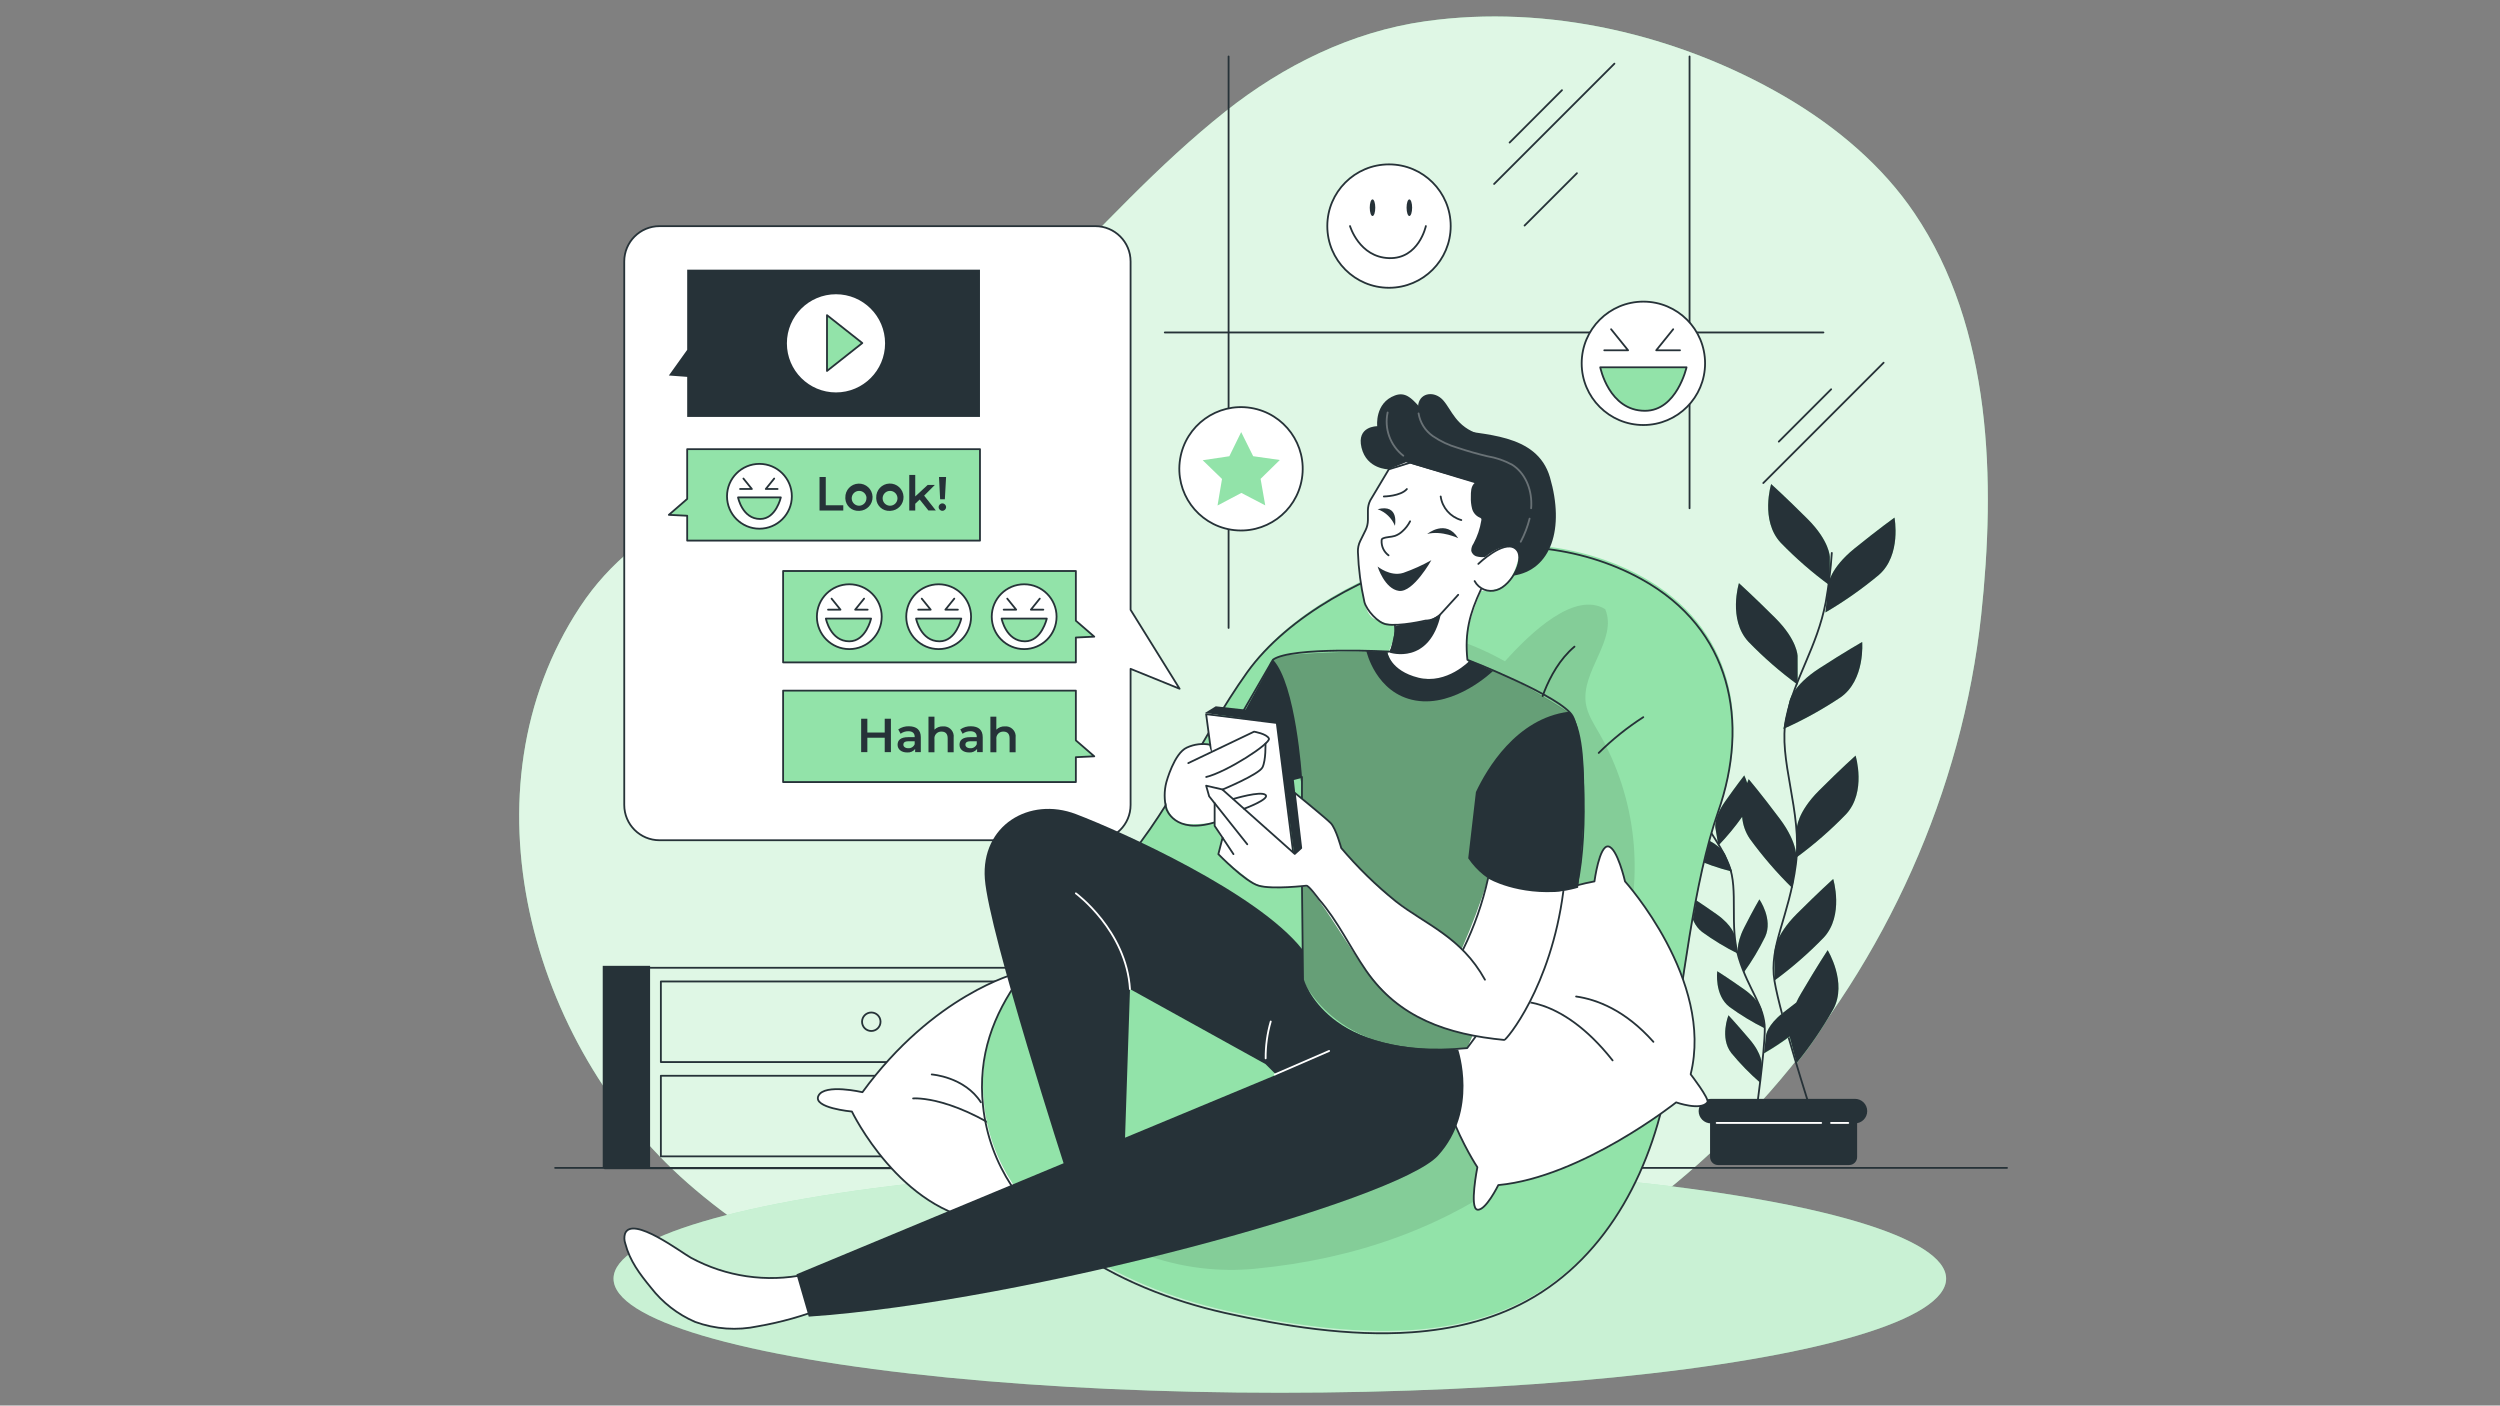 <?xml version="1.0" encoding="utf-8"?>
<!-- Generator: Adobe Illustrator 23.1.0, SVG Export Plug-In . SVG Version: 6.00 Build 0)  -->
<svg version="1.1" id="Layer_1" xmlns="http://www.w3.org/2000/svg" xmlns:xlink="http://www.w3.org/1999/xlink" x="0px" y="0px"
	 viewBox="0 0 1366 768" style="enable-background:new 0 0 1366 768;" xml:space="preserve">
<rect x="0" y="0" width="1366" height="768" fill="#808080" stroke="none"/>
<style type="text/css">
	.st0{fill:#92E3A9;}
	.st1{opacity:0.7;fill:#FFFFFF;enable-background:new    ;}
	.st2{opacity:0.5;fill:#FFFFFF;enable-background:new    ;}
	.st3{fill:none;stroke:#263238;stroke-linecap:round;stroke-linejoin:round;}
	.st4{fill:#263238;}
	.st5{fill:#263238;stroke:#263238;stroke-linecap:round;stroke-linejoin:round;}
	.st6{fill:none;stroke:#FFFFFF;stroke-linecap:round;stroke-linejoin:round;}
	.st7{fill:#FFFFFF;stroke:#263238;stroke-linecap:round;stroke-linejoin:round;}
	.st8{fill:#FFFFFF;}
	.st9{fill:#92E3A9;stroke:#263238;stroke-linecap:round;stroke-linejoin:round;}
	.st10{opacity:0.1;enable-background:new    ;}
	.st11{opacity:0.3;enable-background:new    ;}
	.st12{opacity:0.31;fill:none;stroke:#FFFFFF;stroke-linecap:round;stroke-linejoin:round;enable-background:new    ;}
</style>
<g id="freepik--background-simple--inject-2">
	<path class="st0" d="M974.76,52.51C917.23,19.12,846.07,2.08,778.67,11.64c-40.1,5.68-77.43,24.14-108.95,49.13
		c-74.85,59.33-125.58,140.47-214.26,183.03c-51.54,24.73-105.48,37.57-138.56,87.83c-65.96,100.04-27.12,239.35,58.82,314.79
		c92.29,80.93,225.4,105.66,344.41,88.5c195.22-28.15,341.71-206.9,362.38-398.77c7.85-73.02,6.09-156.78-36.51-219.74
		C1028.9,91.07,1004.01,69.51,974.76,52.51z"/>
	<path class="st1" d="M974.76,52.51C917.23,19.12,846.07,2.08,778.67,11.64c-40.1,5.68-77.43,24.14-108.95,49.13
		c-74.85,59.33-125.58,140.47-214.26,183.03c-51.54,24.73-105.48,37.57-138.56,87.83c-65.96,100.04-27.12,239.35,58.82,314.79
		c92.29,80.93,225.4,105.66,344.41,88.5c195.22-28.15,341.71-206.9,362.38-398.77c7.85-73.02,6.09-156.78-36.51-219.74
		C1028.9,91.07,1004.01,69.51,974.76,52.51z"/>
</g>
<g id="freepik--Shadow--inject-2">
	<ellipse class="st0" cx="699.3" cy="698.65" rx="364.06" ry="62.35"/>
	<ellipse class="st2" cx="699.3" cy="698.65" rx="364.06" ry="62.35"/>
</g>
<g id="freepik--Floor--inject-2">
	<line class="st3" x1="303.33" y1="638.14" x2="1096.61" y2="638.14"/>
	<line class="st3" x1="331.26" y1="528.79" x2="599.82" y2="528.79"/>
	<rect x="361.1" y="536.27" class="st3" width="229.92" height="44.04"/>
	<rect x="361.1" y="587.79" class="st3" width="229.92" height="44.04"/>
	<path class="st3" d="M481.12,558.3c-0.01,2.79-2.28,5.04-5.07,5.03c-2.79-0.01-5.04-2.28-5.03-5.07c0.01-2.78,2.27-5.03,5.05-5.03
		c2.79,0,5.05,2.26,5.05,5.05C481.12,558.29,481.12,558.29,481.12,558.3z"/>
	<path class="st3" d="M481.12,609.8c0,2.79-2.26,5.05-5.05,5.05c-2.79,0-5.05-2.26-5.05-5.05c0-2.79,2.26-5.05,5.05-5.05l0,0
		C478.86,604.75,481.12,607.01,481.12,609.8z"/>
	<rect x="329.33" y="527.73" class="st4" width="25.88" height="110.59"/>
	<line class="st3" x1="599.82" y1="638.34" x2="599.82" y2="528.79"/>
	<line class="st3" x1="330.41" y1="638.34" x2="599.82" y2="638.34"/>
	<g id="freepik--Plant--inject-226--inject-2">
		<path class="st0" d="M999.81,304.36c0,0,0-8.66-12.17-20.81c-12.17-12.15-19.88-19.07-19.88-19.07s-6.09,19.88,5.19,32.03
			c8.28,8.55,17.27,16.38,26.88,23.41L999.81,304.36z"/>
		<path class="st0" d="M982.2,358.48c0,0,0-8.66-12.17-20.79s-19.88-19.07-19.88-19.07s-6.09,19.88,5.19,32.03
			c8.28,8.56,17.28,16.41,26.9,23.45L982.2,358.48z"/>
		<path class="st0" d="M999.06,319.11c0,0,0.89-8.62,14.2-19.39c13.31-10.77,21.89-16.9,21.89-16.9s3.94,20.47-8.56,31.34
			c-9.15,7.62-18.91,14.48-29.19,20.49L999.06,319.11z"/>
		<path class="st0" d="M977.78,383.04c0,0,1.81-8.48,16.23-17.81c14.42-9.33,23.49-14.46,23.49-14.46s1.76,20.77-11.81,30.26
			c-9.92,6.62-20.37,12.4-31.26,17.26L977.78,383.04z"/>
		<path class="st0" d="M981.78,452.74c0,0,0-8.66,12.17-20.81c12.17-12.15,19.94-19.07,19.94-19.07s6.09,19.88-5.21,32.03
			c-8.28,8.56-17.28,16.41-26.88,23.47L981.78,452.74z"/>
		<path class="st0" d="M981.57,469.74c0,0,1.24-8.58-9.07-22.31s-17.02-21.7-17.02-21.7s-8.82,18.86,0.59,32.45
			c7,9.63,14.79,18.66,23.29,27L981.57,469.74z"/>
		<path class="st0" d="M969.61,520.14c0,0,0-8.68,12.17-20.81s19.88-19.07,19.88-19.07s6.09,19.9-5.19,32.05
			c-8.27,8.54-17.25,16.37-26.84,23.41L969.61,520.14z"/>
		<path class="st0" d="M977.7,565.87c0,0-2.19-8.38,6.49-23.18c8.68-14.81,14.44-23.51,14.44-23.51s10.91,17.75,3.08,32.33
			c-5.84,10.38-12.55,20.25-20.06,29.49L977.7,565.87z"/>
		<path class="st3" d="M1000.9,302.13c-0.6,9.03-1.71,18.01-3.31,26.92c-4.81,24.77-16.8,40.77-21.58,63.15
			c-4.79,22.37,8.97,51.22,5.27,79.98s-14.89,44.79-11.68,63.92c3.2,19.13,19.98,71.14,19.98,71.14"/>
		<path class="st0" d="M920.36,420.14c0,0-0.93-5.44,5.36-14.36s10.43-14.2,10.43-14.2s5.96,11.83,0.2,20.67
			c-4.29,6.25-9.08,12.13-14.34,17.59L920.36,420.14z"/>
		<path class="st0" d="M937.27,452.17c0,0-0.95-5.44,5.36-14.36s10.43-14.2,10.43-14.2s5.96,11.85,0.22,20.67
			c-4.29,6.25-9.09,12.14-14.36,17.59L937.27,452.17z"/>
		<path class="st0" d="M922.42,429.31c0,0-1.5-5.29-11.03-10.61c-9.53-5.31-15.48-8.11-15.48-8.11s-0.24,13.25,8.78,18.7
			c6.55,3.79,13.41,7.02,20.51,9.66L922.42,429.31z"/>
		<path class="st0" d="M942.71,467.1c0,0-2.03-5.13-12.17-9.41s-16.23-6.53-16.23-6.53s1.1,13.27,10.67,17.69
			c6.93,3.07,14.1,5.55,21.44,7.42L942.71,467.1z"/>
		<path class="st0" d="M947.78,511.22c0,0-0.95-5.44-9.88-11.72c-8.93-6.29-14.56-9.8-14.56-9.8s-1.64,13.16,6.73,19.55
			c6.13,4.44,12.62,8.38,19.39,11.76L947.78,511.22z"/>
		<path class="st0" d="M949.75,521.87c0,0-1.68-5.23,3.25-14.97s8.32-15.48,8.32-15.48s7.59,10.87,3.16,20.43
			c-3.33,6.81-7.23,13.32-11.66,19.47L949.75,521.87z"/>
		<path class="st0" d="M964.98,565.7c0,0,0.63-5.52,9.17-12.17s14-10.63,14-10.63s2.39,13.04-5.62,19.9
			c-5.86,4.79-12.11,9.08-18.68,12.84L964.98,565.7z"/>
		<path class="st0" d="M962.71,552.19c0,0-0.93-5.44-9.86-11.72c-8.93-6.29-14.56-9.8-14.56-9.8s-1.64,13.14,6.73,19.53
			c6.12,4.46,12.61,8.39,19.39,11.76L962.71,552.19z"/>
		<path class="st0" d="M962.61,581.73c0,0,0.47-5.52-6.63-13.85c-7.1-8.34-11.56-13.14-11.56-13.14s-4.91,12.29,1.56,20.61
			c4.81,5.84,10.09,11.27,15.8,16.23L962.61,581.73z"/>
		<path class="st3" d="M919.42,418.86c1.36,5.61,3.04,11.14,5.01,16.57c5.7,15.01,14.95,23.75,20.28,37.26
			c5.33,13.51,0,33.12,5.36,50.71c5.36,17.59,14.2,26.37,14.2,38.82s-4.83,46.78-4.83,46.78"/>
		<path class="st5" d="M934.8,602.96h79.43v29.25c0,2.14-1.73,3.87-3.87,3.87l0,0h-71.62c-2.14,0-3.87-1.73-3.87-3.87l0,0v-29.25
			H934.8z"/>
		<path class="st5" d="M1013.54,613.31h-78.68c-3.43,0-6.22-2.78-6.23-6.21l0,0c0.02-3.42,2.8-6.19,6.23-6.19h78.68
			c3.43,0,6.21,2.78,6.21,6.21l0,0C1019.74,610.54,1016.96,613.31,1013.54,613.31z"/>
		<line class="st6" x1="937.98" y1="613.57" x2="995.1" y2="613.57"/>
		<line class="st6" x1="1000.48" y1="613.57" x2="1009.89" y2="613.57"/>
		<path class="st4" d="M999.81,304.36c0,0,0-8.66-12.17-20.81c-12.17-12.15-19.88-19.07-19.88-19.07s-6.09,19.88,5.19,32.03
			c8.28,8.55,17.27,16.38,26.88,23.41L999.81,304.36z"/>
		<path class="st4" d="M982.2,358.48c0,0,0-8.66-12.17-20.79s-19.88-19.07-19.88-19.07s-6.09,19.88,5.19,32.03
			c8.28,8.56,17.28,16.41,26.9,23.45L982.2,358.48z"/>
		<path class="st4" d="M999.06,319.11c0,0,0.89-8.62,14.2-19.39c13.31-10.77,21.89-16.9,21.89-16.9s3.94,20.47-8.56,31.34
			c-9.15,7.62-18.91,14.48-29.19,20.49L999.06,319.11z"/>
		<path class="st4" d="M977.78,383.04c0,0,1.81-8.48,16.23-17.81c14.42-9.33,23.49-14.46,23.49-14.46s1.76,20.77-11.81,30.26
			c-9.92,6.62-20.37,12.4-31.26,17.26L977.78,383.04z"/>
		<path class="st4" d="M981.78,452.74c0,0,0-8.66,12.17-20.81c12.17-12.15,19.94-19.07,19.94-19.07s6.09,19.88-5.21,32.03
			c-8.28,8.56-17.28,16.41-26.88,23.47L981.78,452.74z"/>
		<path class="st4" d="M969.61,520.14c0,0,0-8.68,12.17-20.81s19.88-19.07,19.88-19.07s6.09,19.9-5.19,32.05
			c-8.27,8.54-17.25,16.37-26.84,23.41L969.61,520.14z"/>
		<path class="st4" d="M920.36,420.14c0,0-0.93-5.44,5.36-14.36s10.43-14.2,10.43-14.2s5.96,11.83,0.2,20.67
			c-4.29,6.25-9.08,12.13-14.34,17.59L920.36,420.14z"/>
		<path class="st4" d="M972.51,447.42c-10.28-13.73-17.02-21.7-17.02-21.7s-0.37,0.81-0.85,2.15c-0.41-1.43-0.94-2.83-1.58-4.18
			c0,0-4.06,5.19-10.43,14.2c-6.37,9.01-5.36,14.36-5.36,14.36l1.64,9.78c4.72-4.9,9.07-10.15,13-15.7
			c0.33,4.28,1.76,8.39,4.16,11.95c7,9.63,14.79,18.66,23.29,27l2.21-15.46C981.57,469.82,982.81,461.16,972.51,447.42z"/>
		<path class="st4" d="M922.42,429.31c0,0-1.5-5.29-11.03-10.61c-9.53-5.31-15.48-8.11-15.48-8.11s-0.24,13.25,8.78,18.7
			c6.55,3.79,13.41,7.02,20.51,9.66L922.42,429.31z"/>
		<path class="st4" d="M942.71,467.1c0,0-2.03-5.13-12.17-9.41s-16.23-6.53-16.23-6.53s1.1,13.27,10.67,17.69
			c6.93,3.07,14.1,5.55,21.44,7.42L942.71,467.1z"/>
		<path class="st4" d="M947.78,511.22c0,0-0.95-5.44-9.88-11.72c-8.93-6.29-14.56-9.8-14.56-9.8s-1.64,13.16,6.73,19.55
			c6.13,4.44,12.62,8.38,19.39,11.76L947.78,511.22z"/>
		<path class="st4" d="M949.75,521.87c0,0-1.68-5.23,3.25-14.97s8.32-15.48,8.32-15.48s7.59,10.87,3.16,20.43
			c-3.33,6.81-7.23,13.32-11.66,19.47L949.75,521.87z"/>
		<path class="st4" d="M998.63,519.17c0,0-5.76,8.68-14.44,23.51c-1.05,1.79-2.03,3.49-2.7,5.09c-2.07,1.56-4.52,3.45-7.34,5.68
			c-8.54,6.73-9.17,12.17-9.17,12.17l-1.14,9.86c4.85-2.77,9.52-5.84,14-9.19l3.81,14.58c7.5-9.23,14.22-19.09,20.06-29.45
			C1009.55,536.92,998.63,519.17,998.63,519.17z"/>
		<path class="st4" d="M962.71,552.19c0,0-0.93-5.44-9.86-11.72c-8.93-6.29-14.56-9.8-14.56-9.8s-1.64,13.14,6.73,19.53
			c6.12,4.46,12.61,8.39,19.39,11.76L962.71,552.19z"/>
		<path class="st4" d="M962.61,581.73c0,0,0.47-5.52-6.63-13.85c-7.1-8.34-11.56-13.14-11.56-13.14s-4.91,12.29,1.56,20.61
			c4.81,5.84,10.09,11.27,15.8,16.23L962.61,581.73z"/>
	</g>
</g>
<g id="freepik--Chat--inject-2">
	<path class="st7" d="M644.53,376.33l-26.78-10.87v74.38c0,10.64-8.63,19.27-19.27,19.27c-0.01,0-0.01,0-0.02,0h-238.1
		c-10.64,0-19.27-8.63-19.27-19.27V142.86c-0.01-10.64,8.61-19.28,19.25-19.29c0.01,0,0.01,0,0.02,0h238.1
		c10.65,0,19.29,8.64,19.29,19.29V333.2L644.53,376.33z"/>
	<polygon class="st4" points="365.46,205.17 375.48,191.15 375.48,147.36 535.46,147.36 535.46,227.83 375.48,227.83 375.48,205.92 
			"/>
	<circle class="st8" cx="456.78" cy="187.6" r="26.82"/>
	<polygon class="st9" points="451.87,202.69 451.87,172.21 471.16,187.44 	"/>
	<polygon class="st9" points="597.9,413.25 587.85,404.54 587.85,377.36 427.89,377.36 427.89,427.32 587.85,427.32 587.85,413.73 	
		"/>
	<path class="st4" d="M486.8,392.7v18.26h-3.39v-7.85h-9.49v7.85h-3.39V392.7h3.39v7.57h9.49v-7.57H486.8z"/>
	<path class="st4" d="M503.13,402.84v8.11h-3.1v-1.7c-1.04,1.34-2.69,2.05-4.38,1.89c-3.2,0-5.21-1.76-5.21-4.2s1.56-4.16,5.8-4.16
		h3.55v-0.2c0-1.91-1.14-3.04-3.47-3.04c-1.53-0.02-3.02,0.47-4.24,1.38l-1.28-2.37c1.73-1.2,3.8-1.8,5.9-1.72
		C500.79,396.9,503.13,398.8,503.13,402.84z M499.78,406.65v-1.62h-3.37c-2.23,0-2.82,0.85-2.82,1.87s0.99,1.93,2.66,1.93
		C497.77,408.93,499.19,408.06,499.78,406.65z"/>
	<path class="st4" d="M521.08,403.02v8.01h-3.27v-7.61c0-2.47-1.22-3.67-3.33-3.67c-2.03-0.13-3.79,1.41-3.92,3.45
		c-0.02,0.25-0.01,0.5,0.03,0.75v7.08h-3.27V391.6h3.27v7.08c1.24-1.22,2.93-1.87,4.67-1.79c3.01-0.23,5.62,2.03,5.85,5.03
		C521.13,402.29,521.12,402.66,521.08,403.02z"/>
	<path class="st4" d="M536.96,402.84v8.11h-3.08v-1.7c-1.05,1.34-2.71,2.05-4.4,1.89c-3.2,0-5.21-1.76-5.21-4.2s1.58-4.16,5.82-4.16
		h3.61v-0.2c0-1.91-1.16-3.04-3.49-3.04c-1.53-0.01-3.01,0.47-4.24,1.38l-1.28-2.37c1.73-1.2,3.8-1.8,5.9-1.72
		C534.63,396.9,536.96,398.8,536.96,402.84z M533.7,406.65v-1.62h-3.39c-2.21,0-2.82,0.85-2.82,1.87s0.99,1.93,2.66,1.93
		C531.67,408.94,533.1,408.06,533.7,406.65L533.7,406.65z"/>
	<path class="st4" d="M554.93,403.02v8.01h-3.29v-7.61c0-2.47-1.22-3.67-3.33-3.67c-2.05-0.12-3.8,1.44-3.92,3.49
		c-0.01,0.24,0,0.47,0.03,0.71v7.08h-3.27V391.6h3.25v7.08c1.24-1.22,2.93-1.87,4.67-1.79c3-0.25,5.64,1.99,5.89,4.99
		C554.99,402.26,554.98,402.65,554.93,403.02z"/>
	<polygon class="st9" points="597.9,347.87 587.85,339.17 587.85,311.99 427.89,311.99 427.89,361.93 587.85,361.93 587.85,348.34 	
		"/>
	<circle class="st7" cx="512.88" cy="336.96" r="17.71"/>
	<circle class="st7" cx="464.06" cy="336.96" r="17.71"/>
	<circle class="st7" cx="559.6" cy="336.96" r="17.71"/>
	<polyline class="st3" points="454.38,327.1 459.23,333.12 452.44,333.12 	"/>
	<polyline class="st3" points="472.13,327.1 467.26,333.12 474.08,333.12 	"/>
	<path class="st9" d="M451.26,337.99h24.69c0,0-2.78,12.43-11.89,12.43C453.71,350.43,451.26,337.99,451.26,337.99z"/>
	<polyline class="st3" points="503.65,327.1 508.52,333.12 501.71,333.12 	"/>
	<polyline class="st3" points="521.42,327.1 516.56,333.12 523.37,333.12 	"/>
	<path class="st9" d="M500.55,337.99h24.69c0,0-2.8,12.43-11.89,12.43C502.99,350.43,500.55,337.99,500.55,337.99z"/>
	<polyline class="st3" points="550.37,327.1 555.24,333.12 548.42,333.12 	"/>
	<polyline class="st3" points="568.12,327.1 563.27,333.12 570.07,333.12 	"/>
	<path class="st9" d="M547.27,337.99h24.69c0,0-2.8,12.43-11.91,12.43C549.7,350.43,547.27,337.99,547.27,337.99z"/>
	<polygon class="st9" points="365.46,281.32 375.48,272.61 375.48,245.43 535.46,245.43 535.46,295.39 375.48,295.39 375.48,281.8 	
		"/>
	<path class="st4" d="M447.79,260.63h3.41v15.44h9.57v2.88h-12.98V260.63z"/>
	<path class="st4" d="M461.89,271.95c-0.15-4.11,3.07-7.56,7.18-7.7c4.11-0.15,7.56,3.07,7.7,7.18c0.15,4.11-3.07,7.56-7.18,7.7
		c-0.09,0-0.19,0-0.28,0c-3.88,0.21-7.2-2.76-7.42-6.64C461.89,272.31,461.89,272.13,461.89,271.95z M473.47,271.95
		c-0.18-2.23-2.14-3.9-4.37-3.72c-2.23,0.18-3.9,2.14-3.72,4.37c0.17,2.08,1.88,3.69,3.97,3.73c2.24,0.01,4.06-1.8,4.07-4.04
		c0-0.11,0-0.23-0.01-0.34H473.47z"/>
	<path class="st4" d="M478.77,271.95c-0.16-4.12,3.06-7.59,7.18-7.74c4.12-0.16,7.59,3.06,7.74,7.18s-3.06,7.59-7.18,7.74
		c-0.1,0-0.2,0.01-0.3,0.01c-3.88,0.22-7.21-2.74-7.43-6.62C478.77,272.32,478.76,272.13,478.77,271.95z M490.37,271.95
		c-0.18-2.23-2.14-3.9-4.37-3.72c-2.23,0.18-3.9,2.14-3.72,4.37c0.17,2.06,1.86,3.67,3.93,3.73c2.24,0.06,4.11-1.7,4.17-3.94
		C490.38,272.24,490.38,272.09,490.37,271.95z"/>
	<path class="st4" d="M502.52,272.94l-2.43,2.31v3.69h-3.27v-19.43h3.27v11.74l6.8-6.29h3.91l-5.84,5.86l6.39,8.11h-4.06
		L502.52,272.94z"/>
	<path class="st4" d="M512.88,277.08c0-1.12,0.91-2.03,2.03-2.03c1.12,0,2.03,0.91,2.03,2.03c0,1.12-0.91,2.03-2.03,2.03
		C513.79,279.11,512.88,278.2,512.88,277.08z M513.07,260.63h3.87l-0.67,12.17h-2.58L513.07,260.63z"/>
	<circle class="st7" cx="414.95" cy="271.17" r="17.71"/>
	<polyline class="st3" points="406.21,261.48 410.81,267.18 404.38,267.18 	"/>
	<polyline class="st3" points="423.02,261.48 418.42,267.18 424.87,267.18 	"/>
	<path class="st9" d="M403.27,271.78h23.37c0,0-2.64,11.79-11.26,11.79C405.58,283.57,403.27,271.78,403.27,271.78z"/>
</g>
<g id="freepik--Window--inject-2">
	<line class="st3" x1="671.3" y1="30.85" x2="671.3" y2="343.1"/>
	<line class="st3" x1="636.44" y1="181.66" x2="996.32" y2="181.66"/>
	<line class="st3" x1="923.17" y1="30.85" x2="923.17" y2="277.71"/>
	<line class="st3" x1="824.86" y1="77.89" x2="853.46" y2="49.28"/>
	<line class="st3" x1="833.03" y1="123.24" x2="861.63" y2="94.64"/>
	<line class="st3" x1="816.38" y1="100.52" x2="882.12" y2="34.78"/>
	<line class="st3" x1="971.94" y1="241.3" x2="1000.54" y2="212.7"/>
	<line class="st3" x1="963.46" y1="263.93" x2="1029.2" y2="198.19"/>
</g>
<g id="freepik--Expressions--inject-2">
	
		<ellipse transform="matrix(0.16 -0.987 0.987 0.16 316.763 884.598)" class="st7" cx="678.24" cy="256.14" rx="33.71" ry="33.71"/>
	<polygon class="st0" points="691.33,276.14 678.28,269.33 665.26,276.21 667.71,261.7 657.15,251.46 671.71,249.29 678.18,236.08 
		684.73,249.27 699.3,251.34 688.79,261.64 	"/>
	<circle class="st7" cx="897.94" cy="198.52" r="33.71"/>
	<polyline class="st3" points="880.31,179.9 889.58,191.4 876.58,191.4 	"/>
	<polyline class="st3" points="914.23,179.9 904.96,191.4 917.94,191.4 	"/>
	<path class="st9" d="M874.37,200.69h47.16c0,0-5.33,23.77-22.72,23.77C879.1,224.46,874.37,200.69,874.37,200.69z"/>
	<circle class="st7" cx="758.95" cy="123.53" r="33.71"/>
	<path class="st4" d="M751.45,113.48c0,2.54-0.67,4.56-1.5,4.56s-1.52-2.03-1.52-4.56s0.67-4.54,1.52-4.54
		C750.8,108.94,751.45,110.97,751.45,113.48z"/>
	<path class="st4" d="M771.59,113.48c0,2.54-0.69,4.56-1.52,4.56s-1.52-2.03-1.52-4.56s0.67-4.54,1.52-4.54
		S771.59,110.97,771.59,113.48z"/>
	<path class="st7" d="M737.65,123.53c0,0,5.01,16.98,21.3,17.51c16.29,0.53,20.14-17.51,20.14-17.51"/>
</g>
<g id="freepik--Character--inject-2">
	<path class="st8" d="M555.3,531.87c0,0-45.15,11.52-84.06,64.91c0,0-20.65-4.81-24.02,1.91c-3.37,6.71,18.26,8.66,18.26,8.66
		s26.37,54.77,73.02,60.04c0,0,2.9,18.26,7.22,18.72c4.32,0.47,9.59-17.77,9.59-17.77s56.31-11.3,75.05-43.35
		C630.29,624.93,600.45,535.22,555.3,531.87z"/>
	<path class="st3" d="M498.93,600.19c0,0,22.94-2.15,60.1,25.76"/>
	<path class="st3" d="M509.11,587.08c0,0,17.93,1.28,26.84,15.21"/>
	<path class="st3" d="M555.3,531.87c0,0-45.15,11.52-84.06,64.91c0,0-20.65-4.81-24.02,1.91c-3.37,6.71,18.26,8.66,18.26,8.66
		s26.37,54.77,73.02,60.04c0,0,2.9,18.26,7.22,18.72c4.32,0.47,9.59-17.77,9.59-17.77s56.31-11.3,75.05-43.35
		C630.29,624.93,600.45,535.22,555.3,531.87z"/>
	<path class="st0" d="M771.93,726.7c22.11-1.58,43.55-6.61,62.7-17.02c45.38-24.65,69.92-74.79,77.73-124.22
		c7.67-48.68,13.65-105.05,26.98-143.21c17.1-48.97,7.55-99.78-42.07-127.14c-33.73-18.6-74.79-21.95-112.17-12.62
		c-36.67,9.17-80.79,32.45-103.15,63.63c-26.37,36.98-42.6,78.4-74.38,112.27c-34.3,36.51-75.88,68.74-69.92,124.67
		c6.96,65.46,74.69,100.2,132.17,113.06C701.59,723.23,737.59,729.07,771.93,726.7z"/>
	<path class="st3" d="M771.41,727.96c22.13-1.58,43.55-6.61,62.7-17.02c45.38-24.65,69.92-74.79,77.73-124.22
		c7.67-48.68,13.65-105.05,26.98-143.23c17.1-48.95,7.55-99.76-42.07-127.12c-33.73-18.6-74.79-21.95-112.17-12.62
		c-36.67,9.17-80.79,32.45-103.15,63.63c-26.37,36.98-42.6,78.4-74.38,112.27c-34.3,36.51-75.88,68.74-69.92,124.67
		c6.96,65.46,74.69,100.2,132.17,113.06C701.06,724.49,737.11,730.39,771.41,727.96z"/>
	<path class="st3" d="M873.54,411.4c7.41-7.34,15.57-13.89,24.34-19.53"/>
	<path class="st3" d="M839.54,391.87c0,0,4.71-25.07,20.75-38.54"/>
	<path class="st10" d="M822.3,361.34c14.04-15.64,38.01-38.54,54.77-28.52c7.02,16.61-13.37,33.85-10.55,51.66
		c0.93,5.84,4.28,10.97,7.24,16.09c20.43,35.65,24.98,78.23,12.54,117.39c-3.83,11.85-9.23,23.27-11.1,35.56
		c-2.47,16.33,0,31.93-7.89,47.04c-7.65,14.62-20.08,26.37-32.98,36.33c-43.57,33.92-94.2,51.1-148.58,56.35
		c-19.06,1.82-38.3-0.36-56.47-6.41c-4.54-1.52-9.25-3.43-12.17-7.16c-5.56-6.9-3.14-17.73,2.92-24.18
		c6.07-6.45,14.75-9.61,23.1-12.56c20.41-7.16,41.24-14.52,59.98-25.42c18.74-10.89,35.92-25.96,45.86-45.38
		c10.71-20.93,12.39-45.17,13.33-68.66c1.46-36.25,1.62-72.92-6.39-108.28c-2.88-12.8-2.52-36.51,10.14-45.5
		C779.56,339.96,810.01,354.38,822.3,361.34z"/>
	<path class="st8" d="M871.21,481.6c0,0,2.64-19.88,7.57-19.11c4.93,0.77,9.13,19.11,9.13,19.11s48.68,53.96,35.86,105.38
		c0,0,10.51,13.59,9.15,15.36c-3.65,4.75-17.08,0-17.08,0s-51.56,40.93-97.16,45.19c0,0-6.98,14.2-11.44,13.43
		c-4.46-0.77,0-23.18,0-23.18s-31.89-47.59-22.82-94.71c0,0-11.89-7.79-8.46-12.68s16.02-2.31,16.02-2.31
		S821.69,490.71,871.21,481.6z"/>
	<path class="st3" d="M826.68,547.33c0,0,25.29-4.87,54.44,32.07"/>
	<path class="st3" d="M861.19,544.49c11.32,1.62,26.84,7.46,42.23,24.77"/>
	<path class="st3" d="M871.21,481.6c0,0,2.64-19.88,7.57-19.11c4.93,0.77,9.13,19.11,9.13,19.11s48.68,53.96,35.86,105.38
		c0,0,10.51,13.59,9.15,15.36c-3.65,4.75-17.08,0-17.08,0s-51.56,40.93-97.16,45.19c0,0-6.98,14.2-11.44,13.43
		c-4.46-0.77,0-23.18,0-23.18s-31.89-47.59-22.82-94.71c0,0-11.89-7.79-8.46-12.68s16.02-2.31,16.02-2.31
		S821.69,490.71,871.21,481.6z"/>
	<path class="st0" d="M801.65,572.7c15-33.68,27.61-68.37,37.75-103.82c17.08-59.51,19.9-77.55,19.9-77.55s-33.65-23.33-57.51-30.87
		c-23.85-7.55-89.35-3.79-100.77-2.23c-11.42,1.56-6.69,10.93-6.69,10.93l13.65,49.7l3.53,9.98l0.45,106.57
		C711.95,535.42,731.2,581.3,801.65,572.7z"/>
	<path class="st11" d="M801.65,572.7c15-33.68,27.61-68.37,37.75-103.82c17.08-59.51,19.17-78.66,19.17-78.66
		s-32.92-22.31-56.8-29.76c-23.87-7.44-89.35-3.79-100.77-2.23c-11.42,1.56-6.69,10.93-6.69,10.93l13.65,49.7l3.53,9.98l0.45,106.57
		C711.93,535.42,731.2,581.3,801.65,572.7z"/>
	<path class="st8" d="M450.9,714.33c-11.84,4.7-24.14,8.17-36.69,10.34c-11.49,2.46-23.44,1.62-34.48-2.41
		c-9.47-4.11-17.74-10.54-24.06-18.7c-6.09-7.44-11.56-14.62-14.02-24.12c-0.61-1.73-0.66-3.61-0.14-5.38
		c3.89-10.14,30.93,10.41,36.02,13.18c19.12,10.34,41.28,13.58,62.56,9.15C441.54,702.52,447.93,708.79,450.9,714.33z"/>
	<path class="st3" d="M450.9,714.33c-11.84,4.7-24.14,8.17-36.69,10.34c-11.49,2.46-23.44,1.62-34.48-2.41
		c-9.47-4.11-17.74-10.54-24.06-18.7c-6.09-7.44-11.56-14.62-14.02-24.12c-0.61-1.73-0.66-3.61-0.14-5.38
		c3.89-10.14,30.93,10.41,36.02,13.18c19.12,10.34,41.28,13.58,62.56,9.15C441.54,702.52,447.93,708.79,450.9,714.33z"/>
	<path class="st8" d="M758.26,357.2c0,0,4.06,15.29,20.69,13.71c16.23,2.03,23.29-8.32,23.29-8.32s-2.03-11.62-0.1-19.49
		c1.92-6.91,4.29-13.68,7.1-20.28c0,0,7.93,0.3,12.41-2.56c4.48-2.86,9.94-14.6,9.27-29.01c-0.67-14.4-16.73-35.11-16.73-35.11
		l-21.08-5.23l-28.84,0.89l-5.62,4.65l-9.9,16.98c-0.69,1.73-1.12,3.56-1.28,5.42c0.26,2.84,0.1,5.7-0.47,8.5
		c-0.85,2.33-4.24,7.85-5.05,13.33c-0.81,5.48,3.27,27.4,3.27,27.4s1.64,9.78,7.4,10.63c2.59,1.35,5.4,2.2,8.3,2.52
		c1.39,1.37,1.9,3.39,1.32,5.25C761.26,350.16,759.92,353.76,758.26,357.2z"/>
	<path class="st4" d="M711.39,424.54c0,0-3.29-50.81-15.82-64.08l-21.6,39.31l19.37,29.9L711.39,424.54z"/>
	<path class="st4" d="M779.83,291.76c0,0,10.26-8.46,16.94,2.31C796.76,294.08,787.82,289.71,779.83,291.76z"/>
	<path class="st3" d="M787.19,271.28c0.87,6.14,5.29,11.19,11.26,12.88"/>
	<path class="st3" d="M770.47,284.85c-1.06,2.09-2.5,3.95-4.26,5.5c-1.17,1.1-2.55,1.94-4.06,2.47c-2.03,0.67-4.46,0.49-6.49,1.36
		c-0.21,0.07-0.39,0.2-0.53,0.37c-0.15,0.23-0.23,0.5-0.22,0.77c-0.19,3.17,1.24,6.23,3.79,8.11"/>
	<path class="st4" d="M762.18,287.3c0,0,2.62-12.17-9.47-9.07C757.02,279.75,760.47,283.06,762.18,287.3z"/>
	<path class="st3" d="M756.13,271.28c0,0,9.17-0.12,12.58-4.06"/>
	<path class="st4" d="M752.71,309.55c0,0,7,5.72,14.08,3.45c5.3-1.86,10.42-4.17,15.31-6.92c0,0-9.92,17.83-17.73,16.78
		C756.56,321.8,752.71,309.55,752.71,309.55z"/>
	<path class="st3" d="M801.65,261.88l-31.08-9.09l-11.72,3.65l-10.14,16.98c-0.83,1.68-1.27,3.54-1.28,5.42v5.42
		c-0.02,1.88-0.45,3.73-1.28,5.42l-2.9,5.88c-0.93,1.89-1.37,3.98-1.28,6.09c0.34,9.2,1.53,18.34,3.55,27.32
		c1.2,4.5,7.46,11.48,12.05,12.17c7.4,1.3,21.3-2.03,21.3-2.03c3.21,0,6.27-1.36,8.44-3.73l9.45-10.37"/>
	<path class="st3" d="M807.76,308.11c0,0,13.49-13.08,20.02-8.58s-1.64,20.43-10.02,22.86c-4.66,1.49-9.72-0.57-12.03-4.89"/>
	<path class="st4" d="M811.47,304.32c-1.53,0.2-3.09,0.11-4.58-0.28c-1.53-0.38-2.7-1.62-3-3.16c-0.01-1.4,0.42-2.77,1.24-3.91
		c2.09-3.87,3.52-8.07,4.22-12.41c0.14-0.38,0.14-0.8,0-1.18c-0.27-0.33-0.64-0.56-1.05-0.67c-1.96-0.93-3.4-2.67-3.96-4.77
		c-0.53-2.07-0.75-4.21-0.67-6.35c0-2.9,0-5.78,2.03-7.65l-37.47-11.36l-9.57,3.87c0,0-11.87,0-14.73-11.85
		c-2.86-11.85,8.58-11.72,8.58-11.72s-1.48-12.7,9.72-16.82c11.2-4.12,13.73,14.2,30.43,18.07c16.69,3.87,47.04,2.03,54.24,26.69
		c8.11,27.81,0.81,50.81-20.28,53.75c0,0,6.92-11.1,0.97-15.01C821.63,295.66,811.47,304.32,811.47,304.32z"/>
	<path class="st4" d="M782.5,233.51c0,0-8.82-6.57-7.51-12.8s8.88-7.2,13.53-2.03s6.94,14.52,19.76,18.58
		c12.82,4.06-19.31,5.07-19.31,5.07L782.5,233.51z"/>
	<path class="st12" d="M835.77,283.39c-1.1,4.39-2.73,8.62-4.85,12.62"/>
	<path class="st12" d="M775.1,225.88c0.82,5.02,3.64,9.5,7.81,12.41c4.15,2.84,8.73,5,13.57,6.39c5.36,1.79,10.81,3.33,16.23,4.62
		c4.74,0.78,9.32,2.35,13.55,4.65c6.98,4.4,10.51,13,10.45,21.26c0,0.83,0,1.66-0.1,2.49"/>
	<path class="st12" d="M758.2,225.39c-1.91,8.86,1.41,18.03,8.56,23.61"/>
	<path class="st3" d="M691.45,406.29c0.53,3.06-0.73,5.84-2.78,6.19c-2.05,0.34-4.16-1.87-4.67-4.93c-0.51-3.06,0.73-5.82,2.78-6.19
		C688.83,400.99,690.94,403.23,691.45,406.29z"/>
	<polygon class="st8" points="659.03,390.22 697.63,395.03 707.45,472.66 668.87,464.34 	"/>
	<polygon class="st3" points="659.03,390.22 697.63,395.03 707.45,472.66 668.87,464.34 	"/>
	<polygon class="st4" points="658.34,389.57 664.29,385.92 703.03,390.22 711.51,468.24 707.98,473.43 697.63,395.03 	"/>
	<path class="st3" d="M711.39,482.37l0.57,53.04c0,0,12.47,44.63,89.7,37.28l4.85-6.59"/>
	<polyline class="st3" points="704.57,426.27 711.39,424.54 711.39,436.53 	"/>
	<path class="st8" d="M660.33,406.73c0,0-9.88-0.24-14.2,3.41c-4.32,3.65-10.14,14.5-9.61,22.5c0.53,7.99,1.4,11.99,6.63,16.07
		c5.23,4.08,42.29,0.65,48.4-14.36c-8.52-0.11-17.02,1.06-25.19,3.47c-11.62,3.87,7.16-8.5,7.16-8.5s13.16-6.8,15.88-9.33
		c2.72-2.54,2.13-11.01,2.13-11.01s3.31-4.34,0.69-6.73c-1.99-1.52-4.41-2.38-6.92-2.45l-23.43,11.2L660.33,406.73z"/>
	<path class="st3" d="M661.26,406.92c-4.31-0.84-8.78-0.29-12.76,1.56c-6.96,3.08-11.2,18.9-11.2,18.9c-1.24,4.78-1.24,9.79,0,14.56
		c0,0,4.36,14.1,26.37,7.4"/>
	<path class="st3" d="M649.28,416.96l35.94-17.18c0,0,6.92,1.14,8.11,3.75s-22.94,18.26-34.26,21.01"/>
	<path class="st3" d="M691.45,406.29c0,0,0.3,9.13-1.64,13c-1.95,3.87-21.95,12.17-21.95,12.17"/>
	<path class="st3" d="M673.96,436.53c0,0,14.91-4.5,17.51-2.19s-11.81,7.61-11.81,7.61"/>
	<path class="st4" d="M796.76,573.53c0,0,11.34,33.25-10.97,57.87s-224.55,79.82-343.9,88.01l-6.71-23.12l262.17-109.01l-5.88-5.86
		l-74.04-40.99l-2.94,88.22l-31.74,11.99c0,0-42.46-131.16-44.63-160.41c-2.17-29.25,24.34-45.09,49.74-35.42
		c25.4,9.68,99.21,43.02,123.61,73.79l0.57,16.84C712.04,535.44,720.51,575.34,796.76,573.53z"/>
	<line class="st6" x1="696.54" y1="587.12" x2="726.23" y2="574.24"/>
	<path class="st6" d="M691.55,578.28c-0.06-6.81,0.88-13.59,2.78-20.12"/>
	<path class="st6" d="M587.85,488.12c0,0,27.55,20.3,29.57,52.31"/>
	<path class="st3" d="M762.18,341.52c0.57,4.98-0.3,10.02-2.52,14.52c0,0-54.12-2.9-64.1,4.42l-17.28,29.86"/>
	<path class="st4" d="M775.1,370.3c-15.58-3.83-17.06-13.96-17.06-13.96l-11.5-0.75c0,0,5.11,23.37,26.88,27.16
		c21.77,3.79,42.29-16.04,42.29-16.04c-7.51-3.51-12.66-5.74-12.66-5.74S790.68,374.1,775.1,370.3z"/>
	<path class="st4" d="M862.28,485.05c0,0-40.22,12.92-60.04-16.07l4.2-36.21c5.86-12.5,22.01-40.2,50.61-43.87
		C870.98,399.15,864.15,467.75,862.28,485.05z"/>
	<polygon class="st4" points="815.71,366.71 815.71,366.71 815.71,366.71 	"/>
	<path class="st8" d="M854.19,487.04c0,0-7.3,56.9-32.23,81.14c0,0-30.02-1.28-53.21-16.11s-35.98-46.25-54.2-67.85
		c0,0-23.02,2.27-29.64-1.89c-6.71-4.84-13.12-10.08-19.21-15.68l2.15-7.59l-4.18-7.89V438.8l-3-3.77l-1.64-5.8l6.67,1.24
		l38.95,33.69l2.88,2.54l3.53-3.23l-3.53-30.16c0,0,19.74,15.11,21.56,19.49s3.83,10.67,3.83,10.67s15.84,18.7,27.1,26.94
		c11.26,8.24,31.97,21.4,38.64,28.17c5.55-12.56,10.38-25.43,14.46-38.54C813.13,480.04,829.28,489.6,854.19,487.04z"/>
	<path class="st3" d="M681.51,461.32l-20.83-26.21l-1.64-5.8l8.82,2.03l39.59,35.25l3.53-3.23l-3.53-30.16
		c0,0,16.78,13.65,19.64,16.53c2.86,2.88,5.76,13.63,5.76,13.63c9,10.64,18.99,20.4,29.84,29.15c16.33,12.74,35.64,19.27,48.68,42.8
		"/>
	<polyline class="st3" points="663.68,438.89 663.68,451.26 673.96,466.7 	"/>
	<path class="st3" d="M668,457.77l-2.29,8.93c0,0,14.6,15.09,22.03,17.24c7.42,2.15,26.07,0,26.07,0c1.32-0.14,6.19,6.63,6.94,7.53
		c10.3,11.91,16.86,26.09,25.72,38.93c17.77,25.74,44.42,34.87,75.5,37.83c1.03,0.1,25.42-28.76,32.23-81.14"/>
	<path class="st3" d="M799.54,518.58c6.01-12.27,10.55-25.2,13.51-38.54"/>
	<path class="st3" d="M809.24,321.97c-6.23,13.29-9.01,23.81-7.44,38.54c0,0,51.87,20.16,57.51,30.87s9.05,61.34,2.47,91.99"/>
	<path class="st4" d="M759.52,356.65c0,0,21.6,7.06,27.79-21.18l-6.19,3.51l-18.26,2.86L759.52,356.65z"/>
</g>
</svg>
